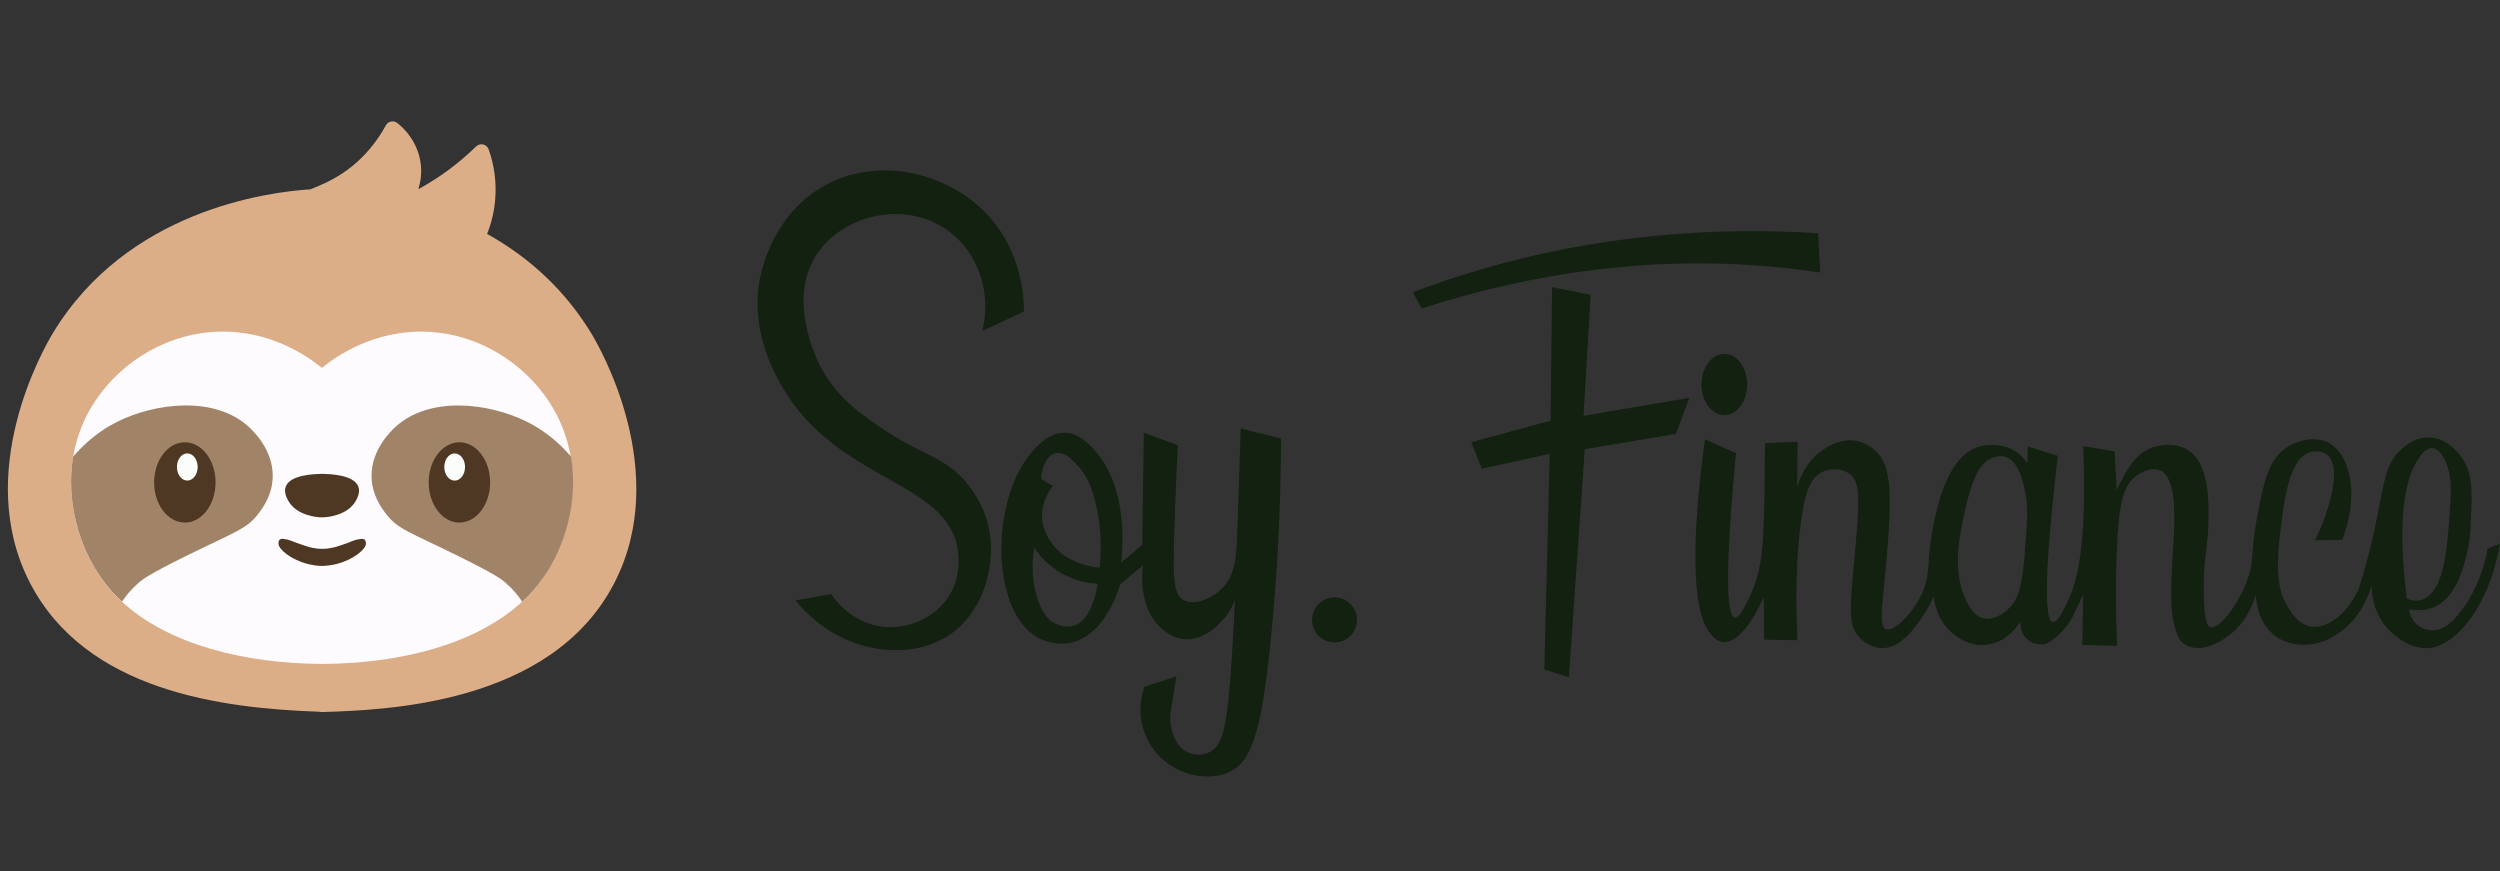 <svg width="132" height="46" viewBox="0 0 132 46" fill="none" xmlns="http://www.w3.org/2000/svg">
<rect x="0" y="0" width="132" height="46" fill="#333333" stroke="none"/>
<path fill-rule="evenodd" clip-rule="evenodd" d="M52.178 27.725C52.642 29.67 51.984 32.053 50.43 33.305C48.28 35.036 44.385 34.629 42.002 31.704L43.894 31.368C44.042 31.593 44.873 32.814 46.441 33.07C47.903 33.309 49.378 32.606 50.092 31.49C50.743 30.474 50.616 29.344 50.577 29.064C50.314 27.202 48.72 26.304 46.828 25.237C44.949 24.178 42.776 22.953 41.319 20.455C40.862 19.671 39.63 17.486 40.109 14.793C40.186 14.357 40.796 11.24 43.647 9.74C46.5 8.239 50.116 9.139 52.176 11.382C53.972 13.337 54.065 15.747 54.066 16.45L51.872 17.471C52.36 15.45 51.653 13.373 50.104 12.213C47.993 10.633 44.93 11.234 43.415 13.038C41.368 15.476 43.114 18.957 43.334 19.378C44.209 21.058 45.681 22.032 46.77 22.753C47.485 23.226 48.114 23.54 48.68 23.823C49.708 24.337 50.531 24.748 51.289 25.818C51.926 26.718 52.134 27.542 52.177 27.725H52.178ZM74.594 15.431L75.07 16.287C80.726 14.461 87.272 13.385 94.379 14.164C94.964 14.228 95.541 14.303 96.108 14.389L95.995 12.315C90.73 11.981 84.424 12.325 77.687 14.377C76.615 14.703 75.584 15.057 74.594 15.431ZM130.007 32.179C130.421 31.618 131.052 30.578 131.35 28.966H131.349C131.566 28.879 131.783 28.793 132 28.706C131.404 32.137 129.543 34.305 127.999 34.224C127.361 34.191 126.535 33.76 125.974 33.078C125.226 32.17 125.222 31.152 125.229 30.881C125.086 31.39 124.675 32.568 123.553 33.375C123.266 33.582 122.776 33.925 122.051 34.015C121.811 34.045 120.987 34.148 120.232 33.647C119.129 32.913 119.114 31.513 119.115 31.388C118.963 31.903 118.554 32.991 117.501 33.688C117.15 33.92 116.363 34.385 115.628 34.154C115.31 34.054 115.06 33.807 114.956 33.491C114.766 32.969 114.661 32.42 114.646 31.865C114.62 30.946 114.669 30.026 114.728 29.109C114.828 27.583 114.979 25.259 114.067 24.837C113.569 24.606 112.936 25.027 112.856 25.08L112.856 25.08C112.09 25.59 111.857 26.606 111.757 29.272C111.711 30.512 111.692 32.155 111.788 34.102L110.854 34.076L109.945 34.05L109.968 32.725L109.991 31.39L109.941 31.498L109.884 31.622C109.779 31.851 109.676 32.074 109.567 32.292C109.257 33.009 108.723 33.608 108.046 33.999C108.008 34.009 107.441 34.138 107.012 33.73C106.627 33.364 106.669 32.868 106.674 32.809C106.616 32.913 105.999 33.957 104.82 34.051C103.935 34.122 103.308 33.61 103.113 33.45C102.243 32.737 102.121 31.715 102.099 31.482C101.995 31.73 101.831 32.071 101.582 32.446C101.195 33.031 100.407 34.22 99.386 34.22C98.721 34.22 98.231 33.717 98.187 33.67C97.585 33.036 97.667 32.148 97.874 29.917L97.874 29.916L97.874 29.916C97.92 29.42 97.972 28.858 98.024 28.218C98.185 26.229 98.19 25.424 97.658 25.023C97.264 24.725 96.666 24.705 96.237 24.907C95.531 25.24 95.325 26.156 95.2 26.867C94.772 29.309 94.821 32.096 94.904 33.804L93.146 33.773L93.129 31.517C93.004 31.803 92.012 34.026 90.968 33.897C90.559 33.847 90.297 33.456 90.186 33.291C88.895 31.363 89.839 24.503 90.026 23.196L91.658 23.923C91.267 28.094 90.987 32.497 91.599 32.609C91.832 32.651 92.117 32.058 92.373 31.524C93.097 30.017 93.143 28.681 93.181 24.615L93.181 24.589L93.181 24.587C93.184 24.276 93.188 23.87 93.191 23.393L94.913 23.328L94.888 25.712C94.995 25.343 95.36 24.269 96.409 23.651C96.682 23.49 97.291 23.137 98.023 23.278C98.605 23.39 98.975 23.758 99.081 23.863C99.838 24.616 99.951 25.961 99.554 30.146C99.528 30.418 99.504 30.669 99.481 30.9C99.331 32.42 99.266 33.08 99.566 33.212C99.966 33.389 100.811 32.54 101.291 31.71C101.745 30.928 101.786 30.355 101.841 29.587C101.874 29.127 101.912 28.596 102.047 27.908L102.047 27.908C102.258 26.832 102.782 24.163 104.425 23.599C104.882 23.442 105.773 23.387 106.484 23.879C106.758 24.069 106.934 24.293 107.04 24.453L107.069 23.579L107.86 23.823L108.651 24.067C108.184 28.091 107.769 32.717 108.384 32.842C108.658 32.897 109.05 32.045 109.32 31.42C110.12 29.567 110.09 25.847 109.992 23.555L110.821 23.695L111.649 23.834L111.705 24.861L111.761 25.888C111.91 25.55 112.079 25.221 112.268 24.904C112.523 24.477 112.851 24.027 113.364 23.753C113.967 23.43 114.85 23.37 115.47 23.73C116.717 24.456 116.634 26.724 116.592 27.855C116.576 28.292 116.533 28.66 116.487 29.045C116.412 29.682 116.332 30.364 116.363 31.472C116.402 32.881 116.567 33.067 116.699 33.111C117.149 33.264 118.076 32.048 118.572 30.845C118.856 30.157 118.889 29.745 118.937 29.144V29.143L118.937 29.143C118.971 28.716 119.013 28.194 119.158 27.41C119.511 25.494 119.764 24.225 120.793 23.584C121.383 23.216 122.251 23.041 122.903 23.356C124.062 23.916 124.609 26.057 123.678 28.498L122.951 28.514L122.224 28.529C122.303 28.379 122.421 28.145 122.543 27.851C122.646 27.605 123.808 24.762 122.876 24.019C122.64 23.831 122.289 23.792 122.007 23.866C120.848 24.172 120.585 26.468 120.368 28.361L120.368 28.362C120.118 30.544 120.426 31.364 120.694 31.856L120.695 31.856C120.89 32.215 121.28 32.929 121.965 33.072C122.826 33.251 123.911 32.478 124.548 31.078C124.916 29.905 125.151 28.946 125.293 28.323C125.439 27.678 125.546 27.12 125.64 26.634C125.926 25.146 126.085 24.32 126.852 23.67C127.049 23.502 127.566 23.076 128.261 23.095C129.176 23.12 129.782 23.901 129.913 24.07C130.577 24.927 130.533 25.918 130.464 27.483V27.483L130.464 27.483L130.463 27.512C130.437 28.089 130.416 28.568 130.257 29.206C130.047 30.053 129.661 31.608 128.452 32.082C128.207 32.178 127.794 32.283 127.207 32.173C127.219 32.284 127.273 32.674 127.6 32.97C127.984 33.319 128.463 33.282 128.561 33.275L128.561 33.275C128.846 33.252 129.318 33.115 130.007 32.179ZM106.094 32.101C106.751 31.471 106.842 30.286 106.999 27.942C107.053 27.139 107.064 26.6 106.918 25.929C106.796 25.371 106.568 24.323 105.877 24.122C105.549 24.026 105.244 24.158 105.132 24.208C104.684 24.409 104.206 24.903 103.771 26.879C103.425 28.452 103.056 30.234 103.851 31.78C104.169 32.401 104.472 32.587 104.72 32.648C105.361 32.805 105.992 32.199 106.094 32.101ZM127.683 24.23C126.758 25.61 126.823 28.174 126.855 28.997H126.855C126.88 29.619 126.937 30.519 127.085 31.608C127.218 31.666 127.49 31.762 127.797 31.69C128.164 31.604 128.381 31.328 128.487 31.189C129.122 30.357 129.247 28.588 129.38 26.496C129.416 25.927 129.474 24.831 128.956 24.059C128.723 23.713 128.53 23.665 128.43 23.658C128.089 23.636 127.809 24.043 127.683 24.23ZM91.045 18.684C91.71 18.684 92.25 19.407 92.25 20.3C92.25 21.193 91.71 21.916 91.045 21.916C90.379 21.916 89.839 21.193 89.839 20.3C89.839 19.407 90.379 18.684 91.045 18.684ZM86.408 21.48L83.612 21.957L83.799 18.763L83.986 15.569L81.949 15.16L81.91 18.685L81.872 22.21L77.68 23.35L77.96 24.049L78.241 24.749L80.03 24.357L81.824 23.963L81.683 29.657L81.542 35.35L82.189 35.556L82.836 35.761L82.891 34.978C83.153 31.224 83.414 27.471 83.675 23.718L88.483 22.912L88.844 21.957L89.204 21.002L86.408 21.48ZM65.321 28.219C65.409 25.799 65.466 24.086 65.511 22.625L65.511 22.624L67.639 23.152C67.628 27.302 67.388 30.789 67.133 33.422C66.625 38.681 66.086 40.242 64.868 40.783C63.749 41.28 62.054 40.917 61.065 39.769C60.244 38.818 60 37.479 60.423 36.268C60.666 36.188 60.908 36.109 61.151 36.029C61.47 35.925 61.789 35.82 62.108 35.715L61.789 37.733C61.761 38.681 62.127 39.464 62.737 39.732C63.061 39.875 63.505 39.895 63.877 39.707C64.59 39.346 64.81 38.327 65.049 34.575C65.124 33.396 65.173 32.401 65.204 31.667C65.124 31.891 64.977 32.225 64.708 32.569L64.707 32.57C64.583 32.727 63.679 33.876 62.481 33.741C61.911 33.677 61.52 33.349 61.343 33.196C60.079 32.107 60.307 30.133 60.343 29.854L59.137 30.862C59.098 31.009 58.373 33.603 56.469 33.948C55.613 34.103 54.915 33.732 54.804 33.67C52.31 32.296 52.286 26.47 54.435 23.925L54.435 23.925C54.712 23.597 55.354 22.837 56.219 22.853C56.989 22.867 57.544 23.488 57.861 23.854C59.488 25.729 59.306 28.676 59.202 29.699C59.387 29.543 59.571 29.388 59.756 29.233C59.941 29.077 60.125 28.922 60.31 28.767C60.324 27.787 60.338 26.807 60.352 25.827C60.366 24.833 60.38 23.838 60.394 22.844C60.987 23.064 61.581 23.283 62.174 23.503L62.193 23.51C62.091 25.424 62.032 27.071 61.995 28.379C61.937 30.487 61.945 31.373 62.497 31.683C63.063 32.001 63.972 31.603 64.498 31.093C65.229 30.383 65.279 29.393 65.321 28.219ZM55.643 32.883C55.756 32.947 56.215 33.183 56.705 33.03H56.706C57.388 32.816 57.649 31.999 57.808 31.501C57.896 31.224 57.935 30.986 57.954 30.824C57.574 30.805 56.902 30.721 56.175 30.339C55.316 29.888 54.829 29.256 54.609 28.93C54.492 29.65 54.434 30.719 54.848 31.796C55.13 32.531 55.44 32.77 55.643 32.883ZM55.445 28.56C56.241 29.793 57.803 29.953 58.059 29.976C58.204 28.6 58.053 27.499 57.9 26.783C57.671 25.707 57.352 25.054 56.886 24.562C56.615 24.275 56.19 23.826 55.743 23.929C55.326 24.024 55.003 24.573 54.97 25.289C55.178 25.412 55.386 25.535 55.594 25.658C55.443 25.844 54.995 26.445 55.021 27.286C55.041 27.921 55.319 28.365 55.445 28.56Z" fill="#122110"/>
<path d="M71.618 33.005C71.769 32.366 71.374 31.726 70.736 31.576C70.098 31.425 69.459 31.82 69.309 32.459C69.158 33.097 69.553 33.737 70.191 33.888C70.829 34.039 71.468 33.643 71.618 33.005Z" fill="#122110"/>
<path d="M17.008 37.596C16.967 37.596 16.919 37.596 16.879 37.58C11.7 37.403 4.544 36.492 1.584 30.777C-1.449 24.925 2.334 18.348 2.778 17.614C6.69 11.117 14.095 10.142 16.387 9.997C17.468 9.578 18.194 9.151 18.871 8.538C19.476 7.99 19.976 7.345 20.372 6.62C20.428 6.515 20.525 6.442 20.638 6.418C20.67 6.418 20.694 6.41 20.727 6.41C20.815 6.41 20.896 6.434 20.968 6.491C21.227 6.684 22.074 7.418 22.219 8.683C22.275 9.175 22.203 9.618 22.09 9.989C22.404 9.82 22.719 9.626 23.017 9.433C23.776 8.941 24.486 8.369 25.139 7.732C25.212 7.66 25.317 7.619 25.421 7.619C25.454 7.619 25.486 7.619 25.51 7.627C25.647 7.66 25.752 7.756 25.801 7.885C26.099 8.724 26.22 9.626 26.148 10.513C26.099 11.142 25.954 11.762 25.72 12.351C28.051 13.648 29.907 15.43 31.238 17.63C31.681 18.364 35.465 24.941 32.431 30.793C29.108 37.217 20.315 37.491 17.008 37.596Z" fill="#DCAE88"/>
<path d="M28.637 30.566C26.37 33.725 21.699 35.031 17.004 35.056C12.963 35.031 8.938 34.064 6.445 31.775C6.042 31.412 5.687 31.009 5.372 30.566C4.186 28.922 3.468 26.487 3.864 24.117C3.952 23.569 4.106 23.029 4.323 22.497C5.437 19.789 8.212 17.661 11.422 17.516C14.229 17.387 16.262 18.822 16.996 19.426C17.73 18.822 19.763 17.395 22.571 17.516C25.781 17.661 28.556 19.789 29.669 22.497C30.839 25.335 30.073 28.543 28.621 30.566H28.637Z" fill="#FDFBFD"/>
<path d="M19.32 28.729C19.296 29.019 18.634 29.567 17.747 29.785C17.481 29.849 17.239 29.874 17.013 29.882C16.787 29.882 16.545 29.849 16.279 29.785C15.383 29.567 14.73 29.019 14.706 28.729C14.706 28.689 14.689 28.56 14.77 28.495C14.835 28.439 14.923 28.447 14.98 28.455C15.27 28.487 15.504 28.608 15.553 28.624C15.553 28.624 15.633 28.665 16.206 28.85C16.311 28.882 16.625 28.979 17.013 28.979C17.4 28.979 17.715 28.882 17.819 28.85C18.392 28.665 18.473 28.624 18.473 28.624C18.521 28.6 18.755 28.487 19.046 28.455C19.11 28.455 19.199 28.439 19.255 28.495C19.328 28.568 19.32 28.689 19.32 28.729Z" fill="#4E3823"/>
<path d="M18.771 26.47C18.335 27.212 17.303 27.317 17.004 27.317C16.682 27.317 15.673 27.204 15.238 26.47C15.165 26.341 14.963 26.003 15.092 25.68C15.334 25.084 16.504 25.028 17.004 25.02C17.504 25.028 18.674 25.084 18.916 25.68C19.045 26.003 18.843 26.349 18.771 26.47Z" fill="#4E3823"/>
<path d="M19.618 25.174C19.634 26.117 20.126 26.794 20.344 27.084C20.981 27.947 21.619 28.084 24.208 29.365C26.168 30.332 26.483 30.59 26.685 30.76C27.104 31.13 27.378 31.469 27.572 31.767C27.975 31.404 28.33 31.002 28.645 30.558C29.831 28.914 30.549 26.48 30.153 24.11C29.597 23.465 28.846 22.78 27.83 22.272C25.805 21.264 22.683 20.894 20.884 22.538C20.691 22.715 19.594 23.723 19.618 25.158V25.174Z" fill="#A18367"/>
<path d="M24.256 27.591C25.152 27.591 25.878 26.642 25.878 25.471C25.878 24.301 25.152 23.352 24.256 23.352C23.361 23.352 22.635 24.301 22.635 25.471C22.635 26.642 23.361 27.591 24.256 27.591Z" fill="#4E3823"/>
<path d="M14.399 25.172C14.383 26.115 13.891 26.792 13.673 27.082C13.036 27.945 12.398 28.082 9.809 29.363C7.848 30.331 7.534 30.588 7.332 30.758C6.913 31.128 6.638 31.467 6.445 31.765C6.042 31.402 5.687 31 5.372 30.556C4.186 28.912 3.468 26.478 3.863 24.108C4.42 23.463 5.17 22.778 6.187 22.27C8.211 21.262 11.333 20.892 13.132 22.536C13.326 22.713 14.423 23.721 14.399 25.156V25.172Z" fill="#A18367"/>
<path d="M9.76 27.591C10.655 27.591 11.381 26.642 11.381 25.471C11.381 24.301 10.655 23.352 9.76 23.352C8.864 23.352 8.138 24.301 8.138 25.471C8.138 26.642 8.864 27.591 9.76 27.591Z" fill="#4E3823"/>
<path d="M9.889 25.374C10.191 25.374 10.437 25.053 10.437 24.657C10.437 24.261 10.191 23.939 9.889 23.939C9.586 23.939 9.341 24.261 9.341 24.657C9.341 25.053 9.586 25.374 9.889 25.374Z" fill="#FBFDFB"/>
<path d="M24.006 25.376C24.309 25.376 24.554 25.055 24.554 24.659C24.554 24.263 24.309 23.941 24.006 23.941C23.703 23.941 23.458 24.263 23.458 24.659C23.458 25.055 23.703 25.376 24.006 25.376Z" fill="#FBFDFB"/>
</svg>

